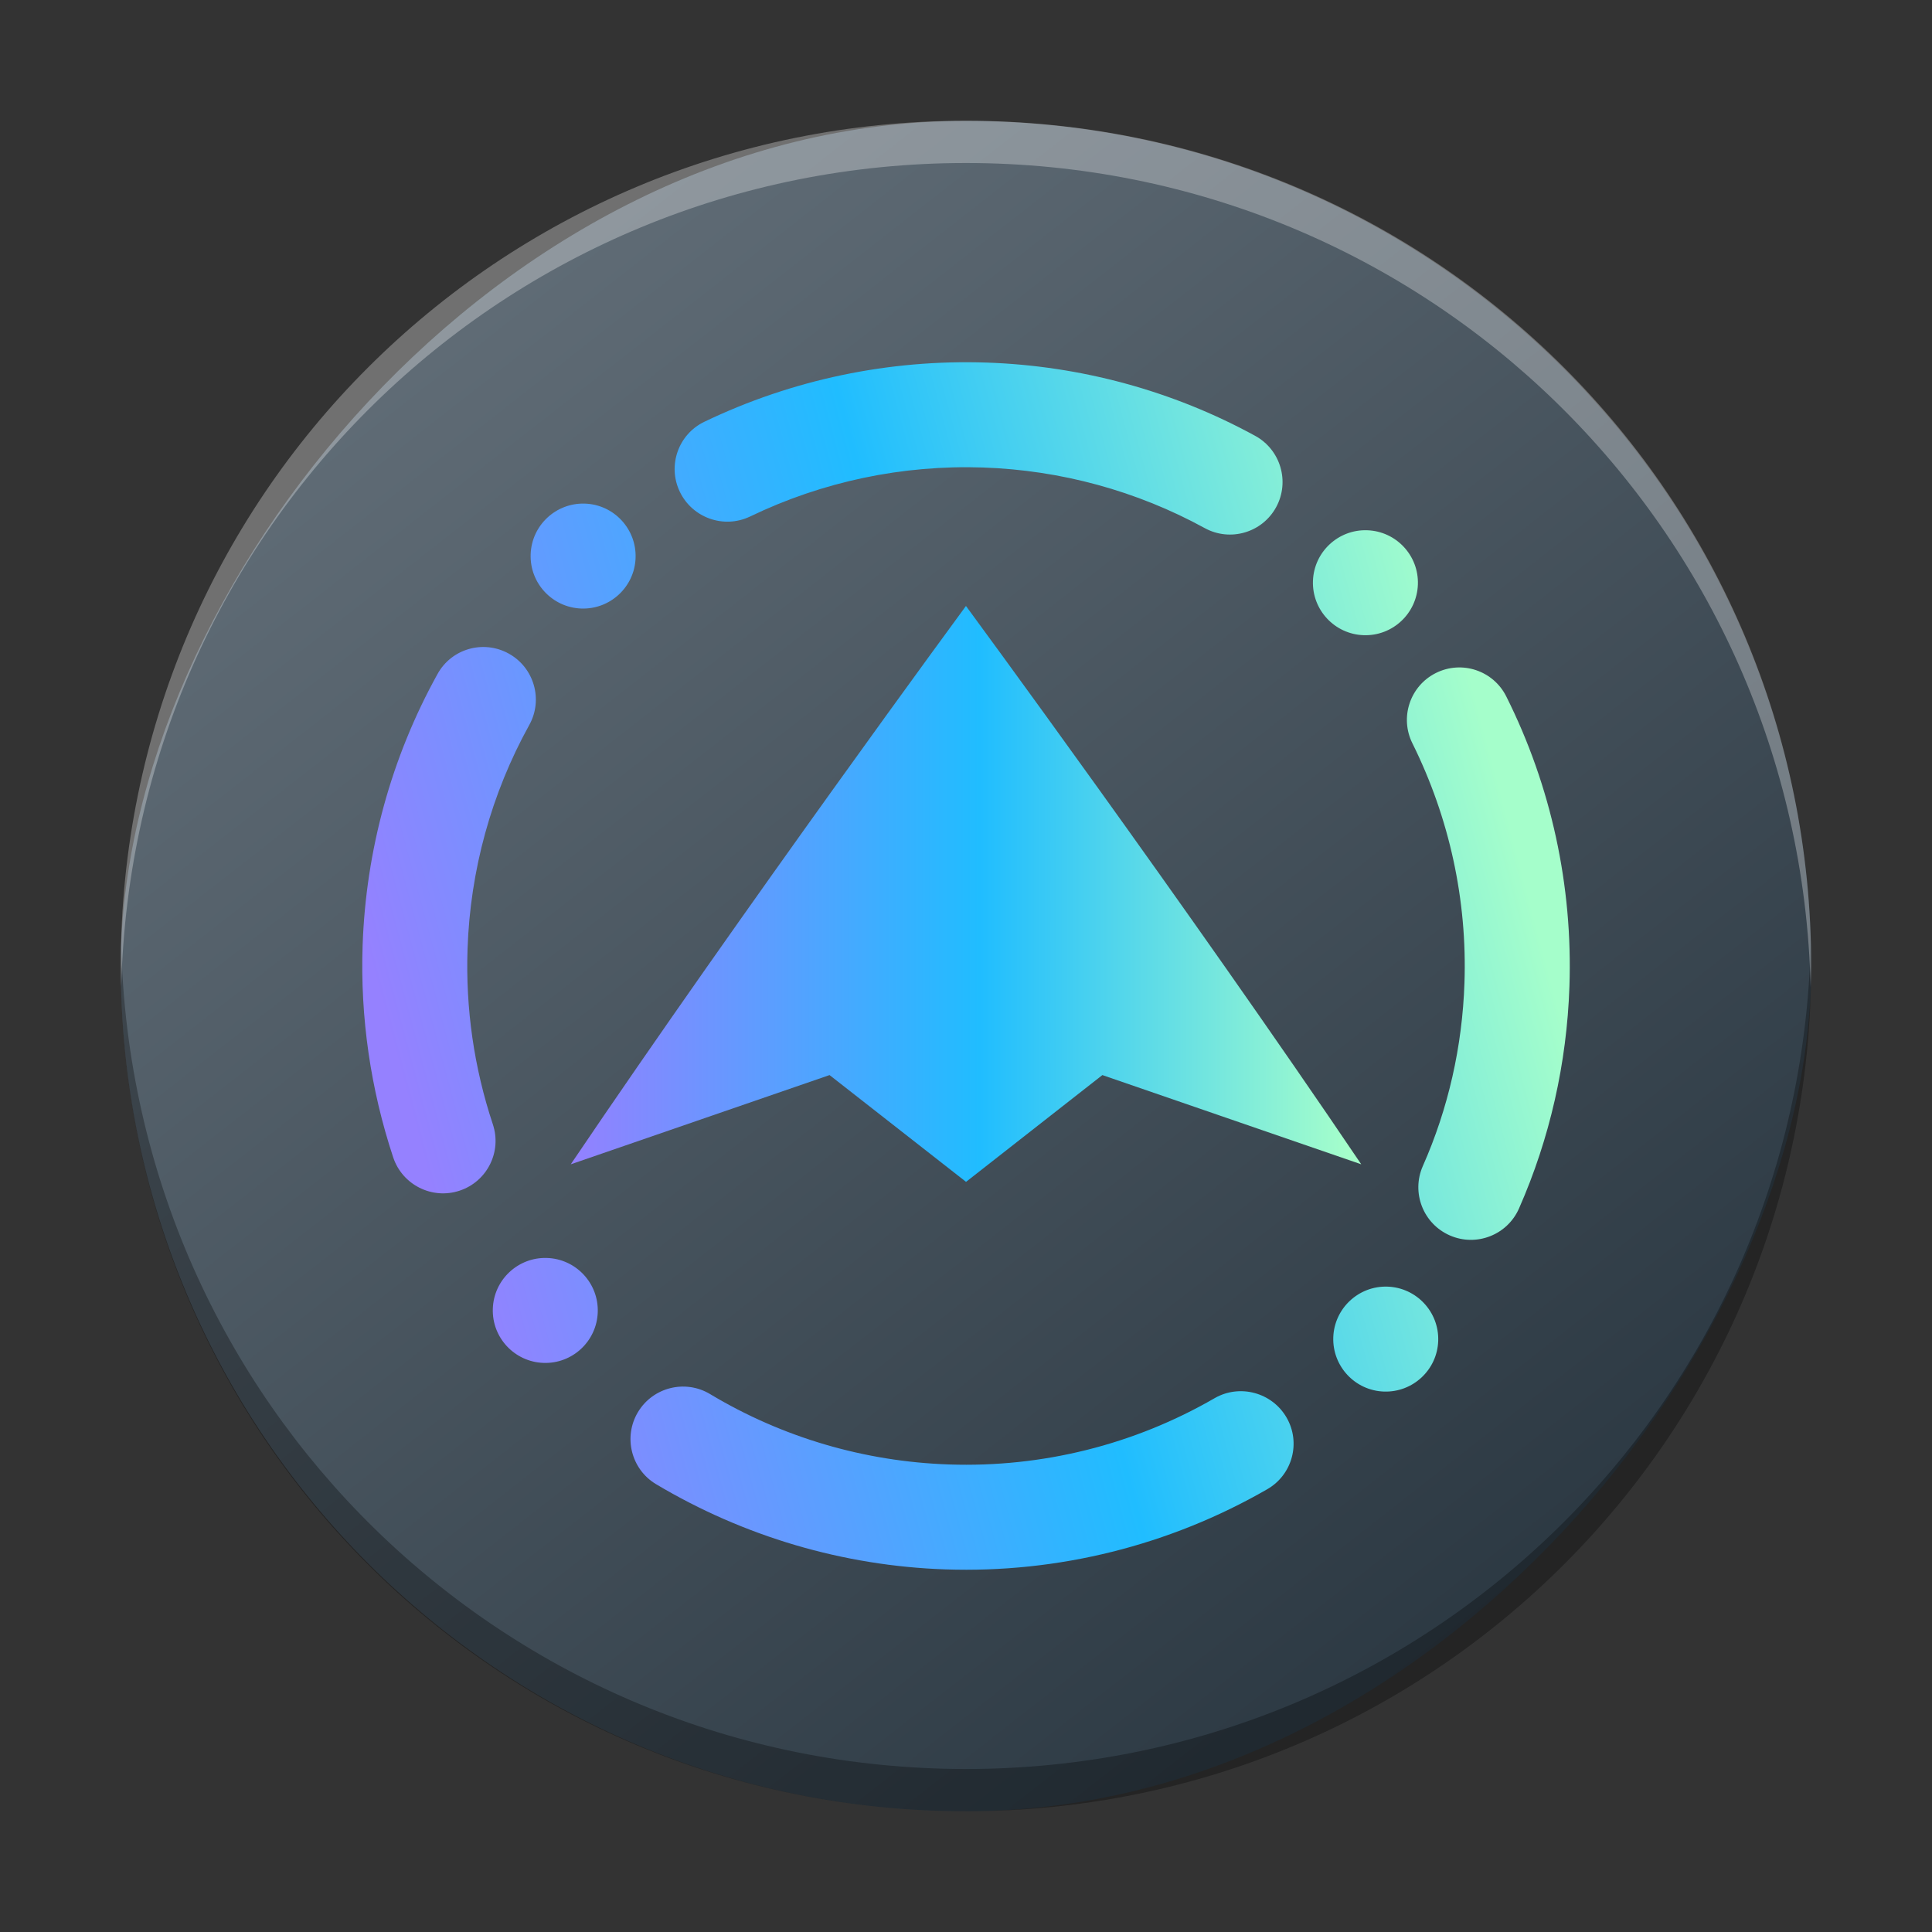<?xml version="1.0" encoding="UTF-8" standalone="no"?>
<svg
   width="48"
   height="48"
   version="1.1"
   id="svg227"
   sodipodi:docname="net.davidotek.pupgui2.svg"
   inkscape:version="1.3.2 (091e20ef0f, 2023-11-25)"
   xmlns:inkscape="http://www.inkscape.org/namespaces/inkscape"
   xmlns:sodipodi="http://sodipodi.sourceforge.net/DTD/sodipodi-0.dtd"
   xmlns:xlink="http://www.w3.org/1999/xlink"
   xmlns="http://www.w3.org/2000/svg"
   xmlns:svg="http://www.w3.org/2000/svg">
  <rect width="100%" height="100%" fill="#333333" stroke="none"/>
  <sodipodi:namedview
     id="namedview229"
     pagecolor="#ffffff"
     bordercolor="#666666"
     borderopacity="1.0"
     inkscape:showpageshadow="2"
     inkscape:pageopacity="0.0"
     inkscape:pagecheckerboard="0"
     inkscape:deskcolor="#d1d1d1"
     showgrid="false"
     inkscape:zoom="4.9166667"
     inkscape:cx="23.59322"
     inkscape:cy="50.338983"
     inkscape:window-width="1920"
     inkscape:window-height="994"
     inkscape:window-x="0"
     inkscape:window-y="0"
     inkscape:window-maximized="1"
     inkscape:current-layer="svg227"
     showguides="false">
    <inkscape:grid
       type="xygrid"
       id="grid2074"
       originx="0"
       originy="0"
       spacingy="1"
       spacingx="1"
       units="px"
       visible="false" />
  </sodipodi:namedview>
  <defs
     id="defs213">
    <linearGradient
       id="linearGradient2840"
       x1="-184.75"
       x2="-170.19"
       y1="-8.541"
       y2="-15.811"
       gradientTransform="matrix(2.886,0,0,2.886,596.218,13.651)"
       gradientUnits="userSpaceOnUse">
      <stop
         stop-color="#505f64"
         offset="0"
         id="stop2836"
         style="stop-color:#c6cdd1;stop-opacity:1;" />
      <stop
         stop-color="#647378"
         offset="1"
         id="stop2838" />
    </linearGradient>
    <linearGradient
       id="a"
       y1="543.8"
       y2="503.8"
       gradientUnits="userSpaceOnUse"
       x2="0"
       gradientTransform="matrix(1.125,0,0,1,-435.64,-499.8)">
      <stop
         stop-color="#c6cdd1"
         id="stop197" />
      <stop
         offset="1"
         stop-color="#e0e5e7"
         id="stop199" />
    </linearGradient>
    <linearGradient
       id="b"
       y1="523.8"
       y2="503.8"
       x2="0"
       gradientUnits="userSpaceOnUse">
      <stop
         stop-color="#2a2c2f"
         id="stop202" />
      <stop
         offset="1"
         stop-color="#424649"
         id="stop204" />
    </linearGradient>
    <linearGradient
       xlink:href="#b"
       id="c"
       y1="542.79"
       y2="530.79"
       x2="0"
       gradientUnits="userSpaceOnUse"
       gradientTransform="translate(-422.997,-517.152)" />
    <linearGradient
       id="d"
       y1="29"
       x1="25"
       y2="44"
       x2="40"
       gradientUnits="userSpaceOnUse"
       gradientTransform="translate(-79.427,-14.358)">
      <stop
         stop-color="#383e51"
         id="stop208" />
      <stop
         offset="1"
         stop-color="#655c6f"
         stop-opacity="0"
         id="stop210" />
    </linearGradient>
    <linearGradient
       id="linearGradient1166"
       x1="54.456"
       x2="54.456"
       y1="6.455"
       y2="11.072"
       gradientTransform="matrix(3.282,0,0,3.31,-71.372,-50.573)"
       gradientUnits="userSpaceOnUse">
      <stop
         stop-color="#ffd700"
         offset="0"
         id="stop10" />
      <stop
         stop-color="#ffb300"
         offset="1"
         id="stop12" />
    </linearGradient>
    <linearGradient
       id="linearGradient1058"
       x1="-184.75"
       x2="-170.19"
       y1="-8.541"
       y2="-15.811"
       gradientTransform="matrix(2.886,0,0,2.884,536.218,48.616)"
       gradientUnits="userSpaceOnUse">
      <stop
         stop-color="#505f64"
         offset="0"
         id="stop2" />
      <stop
         stop-color="#647378"
         offset="1"
         id="stop4" />
    </linearGradient>
    <linearGradient
       xlink:href="#b-3"
       id="c-5"
       y1="542.79"
       y2="530.79"
       x2="0"
       gradientUnits="userSpaceOnUse"
       gradientTransform="translate(-344.597,-502.551)" />
    <linearGradient
       id="b-3"
       y1="523.8"
       y2="503.8"
       x2="0"
       gradientUnits="userSpaceOnUse">
      <stop
         stop-color="#2a2c2f"
         id="stop202-5" />
      <stop
         offset="1"
         stop-color="#424649"
         id="stop204-6" />
    </linearGradient>
    <linearGradient
       gradientTransform="matrix(1.05,0,0,1.05,-517.986,-495.938)"
       gradientUnits="userSpaceOnUse"
       x2="426.695"
       y2="499.921"
       y1="547.675"
       id="a-6"
       x1="389.32">
      <stop
         stop-color="#18222a"
         style="stop-color:#1e2b35;stop-opacity:1"
         id="stop216" />
      <stop
         stop-color="#566069"
         offset="1"
         style="stop-color:#6d7983;stop-opacity:1"
         id="stop218" />
    </linearGradient>
    <linearGradient
       inkscape:collect="always"
       xlink:href="#a-6"
       id="linearGradient2247-2"
       gradientUnits="userSpaceOnUse"
       gradientTransform="matrix(1.05,0,0,1.05,-452.985,-525.938)"
       x1="389.32"
       y1="547.675"
       x2="426.695"
       y2="499.921" />
    <linearGradient
       id="b-6"
       x1="443.88"
       x2="443.88"
       y1="220.06"
       y2="820.06"
       gradientTransform="matrix(0.048,0,0,0.048,64.164,29.293)"
       gradientUnits="userSpaceOnUse">
      <stop
         stop-color="#4bd2f5"
         offset="0"
         id="stop238" />
      <stop
         stop-color="#4bd2f5"
         stop-opacity=".882"
         offset=".167"
         id="stop240" />
      <stop
         stop-color="#5587ff"
         offset="1"
         id="stop242" />
    </linearGradient>
    <linearGradient
       id="a-7"
       x1="643.88"
       x2="643.88"
       y1="260.06"
       y2="780.06"
       gradientTransform="matrix(0.048,0,0,0.048,64.164,29.293)"
       gradientUnits="userSpaceOnUse">
      <stop
         stop-color="#5587ff"
         offset="0"
         id="stop245" />
      <stop
         stop-color="#4bd2f5"
         stop-opacity=".882"
         offset=".745"
         id="stop247" />
      <stop
         stop-color="#4bd2f5"
         offset="1"
         id="stop249" />
    </linearGradient>
    <filter
       id="d-3-6"
       x="-0.054"
       y="-0.041"
       width="1.108"
       height="1.083"
       color-interpolation-filters="sRGB">
      <feGaussianBlur
         stdDeviation="9"
         id="feGaussianBlur235-1" />
    </filter>
    <filter
       id="filter1"
       x="-0.054"
       y="-0.041"
       width="1.108"
       height="1.083"
       color-interpolation-filters="sRGB">
      <feGaussianBlur
         stdDeviation="9"
         id="feGaussianBlur1" />
    </filter>
    <linearGradient
       id="_lgradient_0"
       x1="0.2"
       y1="0.837"
       x2="1.09"
       y2="0.023"
       gradientTransform="matrix(3.834,0,0,15.337,77.473,-49.838)"
       gradientUnits="userSpaceOnUse">
      <stop
         offset="0"
         stop-opacity="1"
         style="stop-color:#8e79ff;stop-opacity:1;"
         id="stop1" />
      <stop
         offset="51.739%"
         stop-opacity="1"
         style="stop-color:rgb(32,189,255)"
         id="stop2-9" />
      <stop
         offset="98.261%"
         stop-opacity="1"
         style="stop-color:rgb(165,254,203)"
         id="stop3" />
    </linearGradient>
    <linearGradient
       id="_lgradient_1"
       x1="0"
       y1="0.5"
       x2="1"
       y2="0.5"
       gradientTransform="matrix(13.059,0,0,15.337,78.217,-49.838)"
       gradientUnits="userSpaceOnUse">
      <stop
         offset="0%"
         stop-opacity="1"
         style="stop-color:rgb(67,233,123)"
         id="stop4-5" />
      <stop
         offset="97.826%"
         stop-opacity="1"
         style="stop-color:rgb(56,249,215)"
         id="stop5" />
    </linearGradient>
    <linearGradient
       id="_lgradient_2"
       x1="0.072"
       y1="0.744"
       x2="0.999"
       y2="0.496"
       gradientTransform="matrix(28,0,0,28,70.374,-56.17)"
       gradientUnits="userSpaceOnUse">
      <stop
         offset="0"
         stop-opacity="1"
         style="stop-color:#9480ff;stop-opacity:1;"
         id="stop6" />
      <stop
         offset="51.739%"
         stop-opacity="1"
         style="stop-color:rgb(32,189,255)"
         id="stop7" />
      <stop
         offset="98.261%"
         stop-opacity="1"
         style="stop-color:rgb(165,254,203)"
         id="stop8" />
    </linearGradient>
    <linearGradient
       id="_lgradient_2-9"
       x1="0.072"
       y1="0.744"
       x2="0.999"
       y2="0.496"
       gradientTransform="matrix(30,0,0,30,9,9)"
       gradientUnits="userSpaceOnUse">
      <stop
         offset="0"
         stop-opacity="1"
         style="stop-color:#9581ff;stop-opacity:1;"
         id="stop6-0" />
      <stop
         offset="51.739%"
         stop-opacity="1"
         style="stop-color:rgb(32,189,255)"
         id="stop7-6" />
      <stop
         offset="98.261%"
         stop-opacity="1"
         style="stop-color:rgb(165,254,203)"
         id="stop8-8" />
    </linearGradient>
    <linearGradient
       inkscape:collect="always"
       xlink:href="#_lgradient_2"
       id="linearGradient15"
       x1="3.744"
       y1="7.224"
       x2="12.256"
       y2="7.224"
       gradientUnits="userSpaceOnUse"
       gradientTransform="matrix(2.308,0,0,2.308,5.538,5.538)" />
  </defs>
  <rect
     width="41.999"
     x="-45"
     y="3.004"
     rx="20.999"
     height="41.996"
     transform="scale(-1,1)"
     style="display:inline;fill:url(#linearGradient2247-2);stroke-width:2.94;stroke-opacity:0.55"
     id="rect223-3-4"
     ry="20.998" />
  <path
     style="display:inline;opacity:0.3;fill:#000000;fill-opacity:1;stroke-width:2.94;stroke-opacity:0.55"
     d="M 3.013,23.477 C 3.008,23.652 3,23.826 3,24.002 c 0,11.633 9.366,20.998 20.999,20.998 11.634,0 20.999,-9.365 20.999,-20.998 0,-0.176 -0.008,-0.349 -0.013,-0.525 -0.277,11.388 -9.534,20.473 -20.987,20.473 -11.457,0 -20.709,-9.085 -20.987,-20.473"
     id="path225-7" />
  <path
     d="M 3.013,24.523 C 3.008,24.348 3,24.175 3,23.998 3,12.365 12.366,3 23.999,3 c 11.634,0 20.999,9.365 20.999,20.998 0,0.176 -0.008,0.35 -0.013,0.525 C 44.709,13.135 35.452,4.05 23.999,4.05 c -11.457,0 -20.709,9.085 -20.987,20.473"
     style="display:inline;opacity:0.3;fill:#ffffff;fill-opacity:1;stroke-width:2.94;stroke-opacity:0.55"
     id="path229-5" />
  <path
     d="m 30.179,34.736 v 0 c 0.624,-0.357 1.424,-0.141 1.785,0.482 v 0 c 0.361,0.623 0.146,1.421 -0.479,1.781 v 0 c -2.429,1.399 -5.2,2.088 -7.996,1.992 -2.536,-0.086 -5.01,-0.817 -7.191,-2.118 v 0 C 15.681,36.503 15.48,35.701 15.85,35.083 v 0 c 0.371,-0.618 1.173,-0.818 1.791,-0.448 v 0 c 1.797,1.079 3.838,1.678 5.937,1.749 2.314,0.079 4.598,-0.489 6.601,-1.648 z m 4.914,-16.264 v 0 c -0.324,-0.645 -0.063,-1.43 0.582,-1.752 v 0 c 0.645,-0.322 1.428,-0.06 1.749,0.585 v 0 c 1.117,2.231 1.653,4.709 1.568,7.206 -0.065,1.903 -0.487,3.774 -1.252,5.511 v 0 c -0.289,0.66 -1.059,0.961 -1.719,0.672 v 0 C 35.36,30.405 35.059,29.634 35.348,28.974 v 0 c 0.636,-1.434 0.983,-2.981 1.036,-4.552 0.071,-2.06 -0.375,-4.104 -1.291,-5.95 z M 18.632,12.834 v 0 c -0.648,0.309 -1.428,0.034 -1.741,-0.614 v 0 c -0.313,-0.648 -0.041,-1.429 0.608,-1.741 v 0 c 2.183,-1.048 4.588,-1.553 7.013,-1.471 2.333,0.079 4.622,0.699 6.672,1.82 v 0 c 0.633,0.346 0.866,1.14 0.521,1.773 v 0 c -0.346,0.633 -1.14,0.866 -1.773,0.52 v 0 c -1.691,-0.926 -3.579,-1.44 -5.508,-1.506 -2.001,-0.068 -3.986,0.348 -5.791,1.219 z m -6.388,15.098 v 0 c 0.229,0.681 -0.139,1.421 -0.823,1.649 v 0 C 10.738,29.81 9.997,29.439 9.769,28.755 v 0 c -0.562,-1.696 -0.821,-3.48 -0.76,-5.266 0.081,-2.359 0.714,-4.674 1.861,-6.743 v 0 c 0.346,-0.629 1.138,-0.857 1.769,-0.508 v 0 c 0.631,0.349 0.86,1.144 0.511,1.773 v 0 c -0.946,1.71 -1.468,3.617 -1.534,5.566 -0.05,1.48 0.161,2.949 0.628,4.354 z M 35.227,14.522 c -0.025,0.72 -0.629,1.284 -1.348,1.259 -0.719,-0.024 -1.284,-0.629 -1.259,-1.348 0.024,-0.719 0.629,-1.284 1.348,-1.259 0.719,0.024 1.284,0.628 1.259,1.347 z M 14.851,32.602 c -0.024,0.719 -0.628,1.284 -1.348,1.259 -0.72,-0.025 -1.284,-0.629 -1.259,-1.348 0.024,-0.719 0.629,-1.284 1.348,-1.259 0.719,0.024 1.284,0.629 1.259,1.348 z m 20.881,0.712 c 0.024,-0.719 -0.54,-1.323 -1.259,-1.348 -0.719,-0.024 -1.323,0.54 -1.348,1.259 -0.024,0.719 0.54,1.324 1.259,1.348 0.719,0.024 1.324,-0.54 1.348,-1.259 z M 15.791,13.86 c 0.024,-0.719 -0.539,-1.324 -1.259,-1.348 -0.72,-0.024 -1.324,0.54 -1.348,1.259 -0.025,0.719 0.539,1.323 1.259,1.348 0.72,0.024 1.324,-0.54 1.348,-1.259 z"
     fill-rule="evenodd"
     id="path8-2"
     style="isolation:isolate;fill:url(#_lgradient_2-9);stroke-width:0.625" />
  <path
     d="m 27.388,26.71 6.432,2.217 C 29.484,22.508 23.999,15.055 23.999,15.055 c 0,0 -5.482,7.454 -9.819,13.872 l 6.43,-2.217 3.391,2.653 z"
     id="path1"
     style="fill:url(#linearGradient15);fill-opacity:1;stroke-width:0.281" />
</svg>
